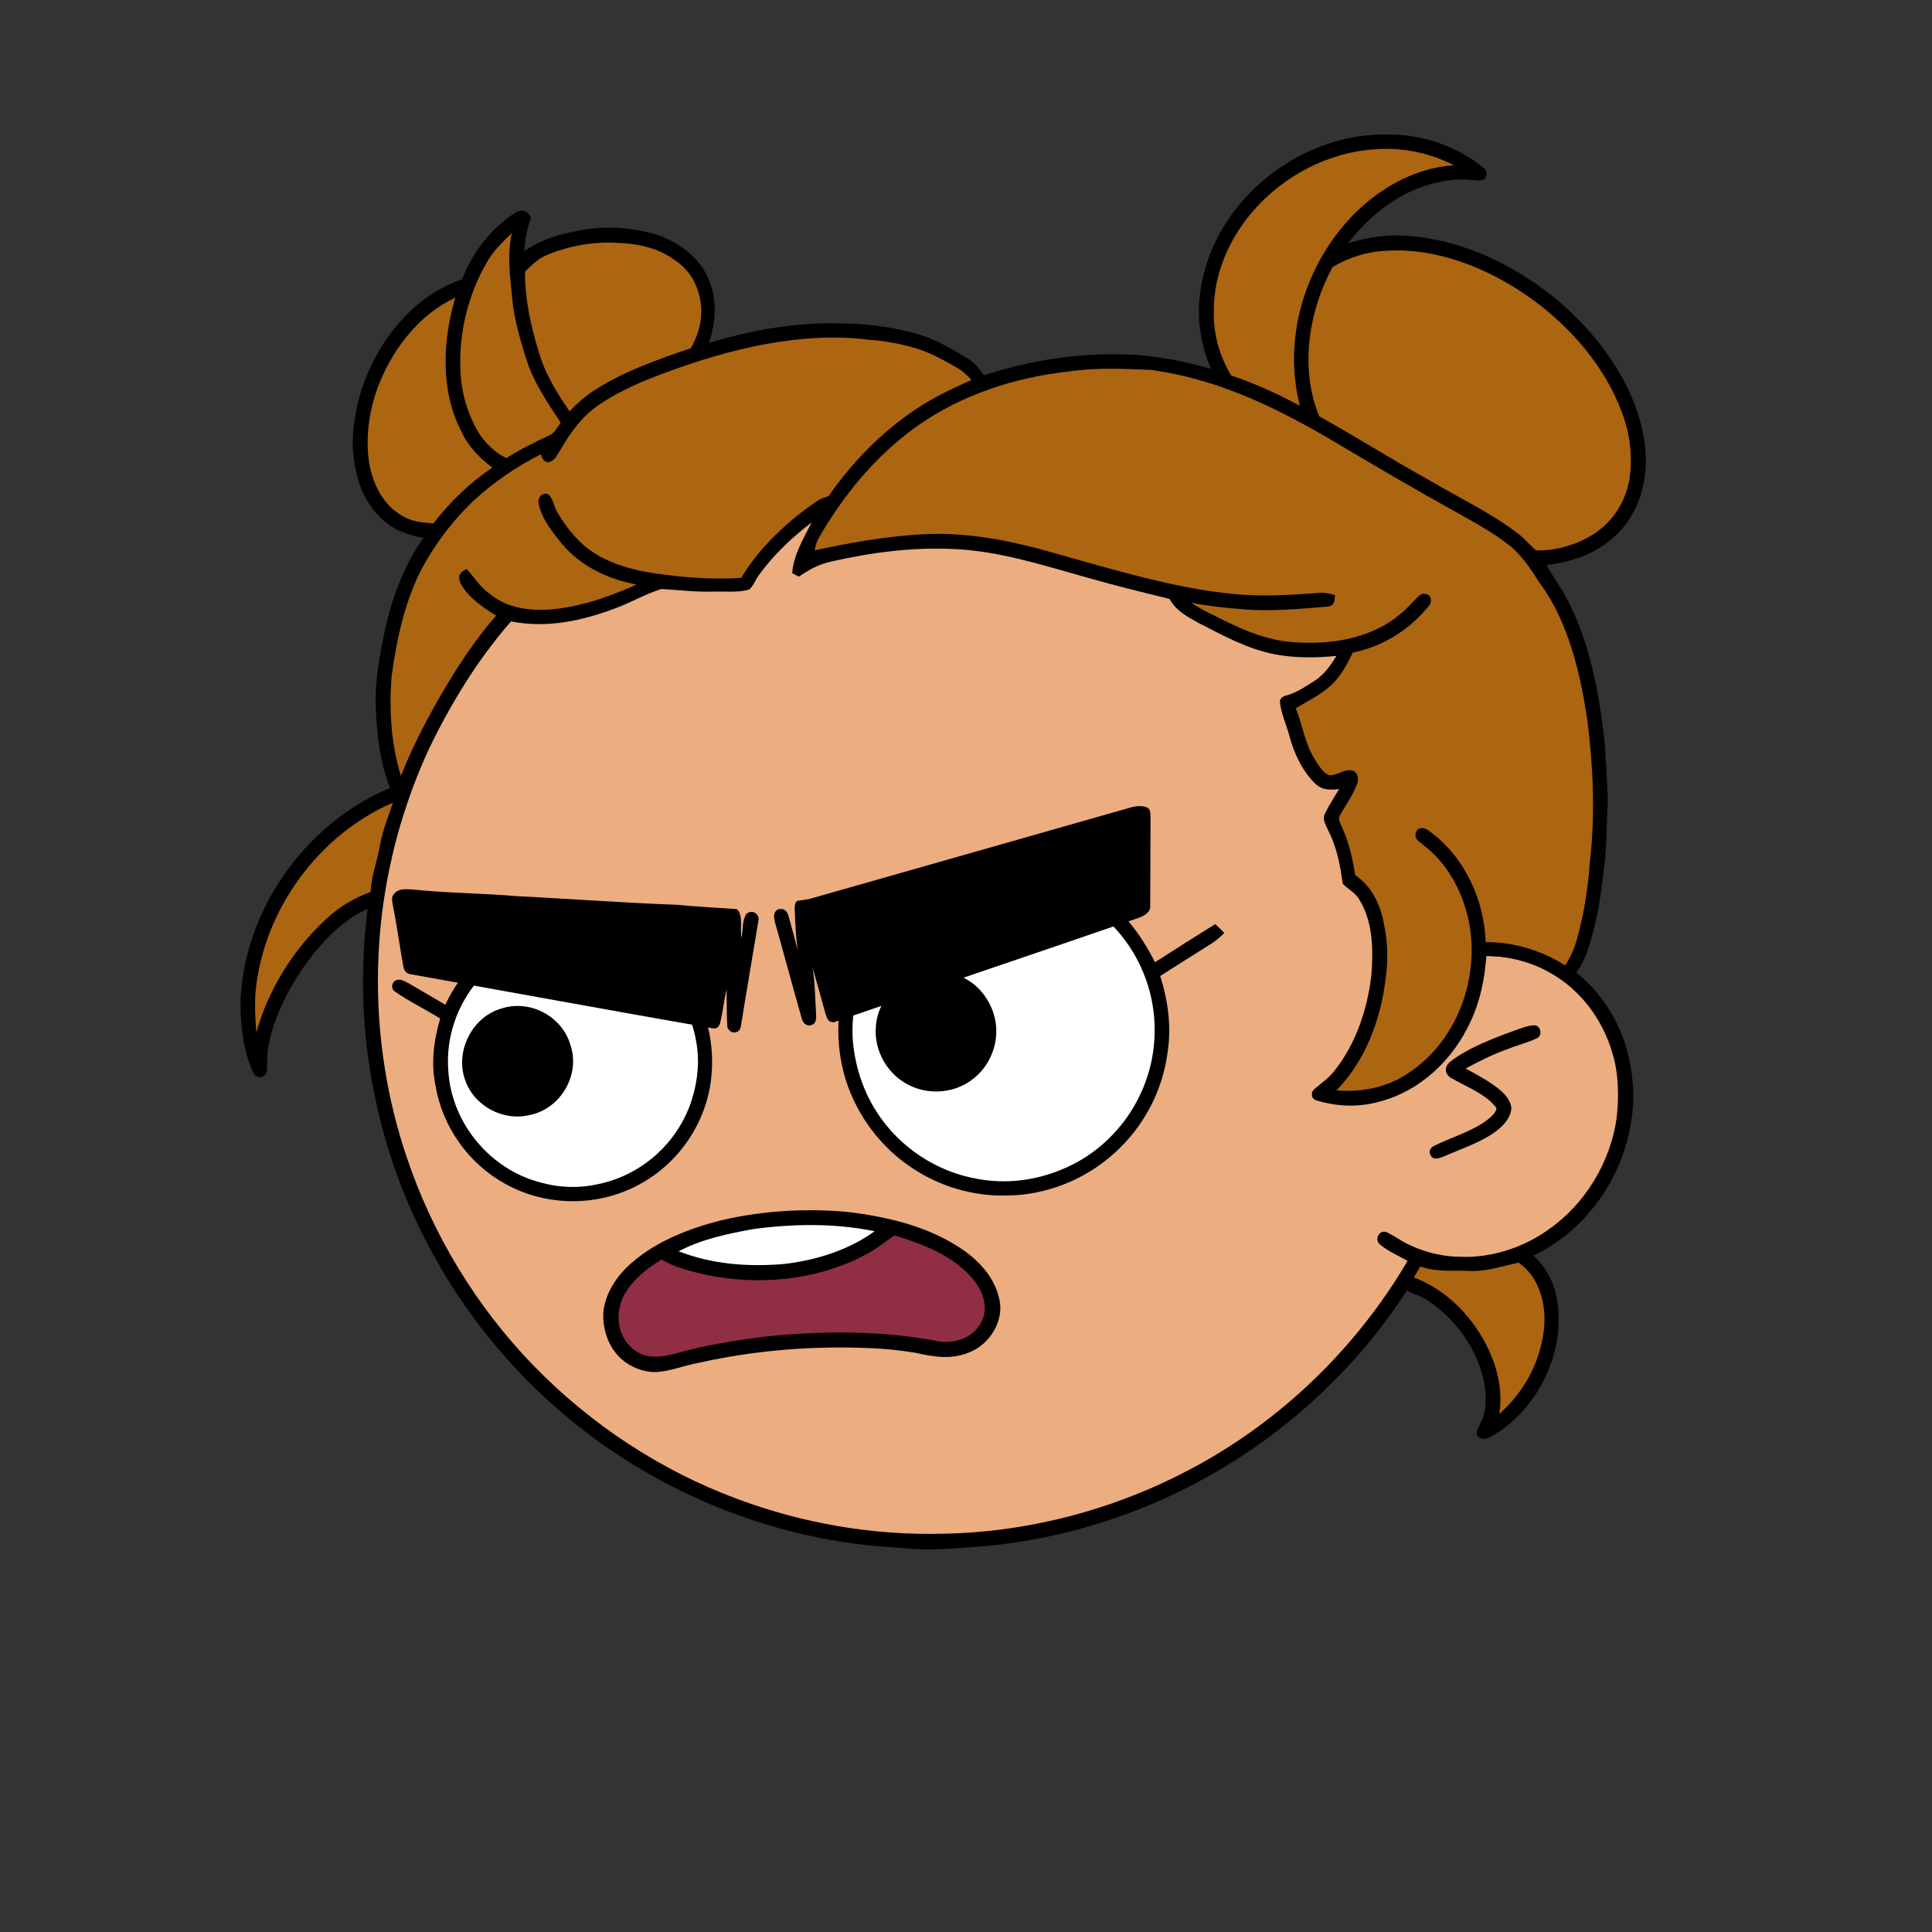 <svg width="40" height="40" viewBox="0 0 40 40" fill="none" xmlns="http://www.w3.org/2000/svg">
<rect x="0" y="0" width="40" height="40" fill="#333333" stroke="none"/>
<g clip-path="url(#clip0_7_148)">
<mask id="mask0_7_148" style="mask-type:luminance" maskUnits="userSpaceOnUse" x="0" y="0" width="40" height="40">
<path d="M40 0H0V40H40V0Z" fill="white"/>
</mask>
<g mask="url(#mask0_7_148)">
<path d="M20.788 8.654C22.773 8.911 24.683 9.685 26.289 10.879C26.612 11.133 26.944 11.368 27.235 11.662C28.483 12.816 29.478 14.235 30.129 15.806C30.62 16.977 30.902 18.223 31.003 19.488C31.35 19.531 31.688 19.601 32.006 19.751C32.822 20.114 33.428 20.85 33.675 21.704C33.813 22.206 33.861 22.741 33.765 23.255C33.609 24.24 33.045 25.152 32.223 25.718C31.649 26.12 30.938 26.35 30.236 26.331C29.966 26.329 29.709 26.247 29.442 26.237C29.344 26.351 29.272 26.491 29.192 26.618C28.212 28.173 26.852 29.479 25.273 30.418C23.799 31.297 22.129 31.844 20.42 32.01C19.838 32.047 19.272 32.118 18.689 32.049C15.975 31.928 13.331 30.818 11.332 28.982C9.808 27.588 8.663 25.788 8.049 23.817C7.677 22.617 7.491 21.361 7.52 20.105C7.548 17.987 8.178 15.875 9.302 14.081C10.305 12.463 11.712 11.111 13.354 10.153C14.91 9.246 16.68 8.7 18.477 8.585C19.247 8.508 20.023 8.565 20.788 8.654V8.654Z" fill="black"/>
<path d="M19.055 8.875C21.599 8.802 24.164 9.646 26.184 11.191C26.528 11.404 26.799 11.689 27.096 11.959C28.373 13.147 29.363 14.634 29.979 16.265C30.369 17.294 30.602 18.375 30.691 19.471C30.224 19.51 29.78 19.594 29.358 19.806C29.244 19.86 29.259 20.066 29.394 20.081C29.517 20.093 29.656 20.002 29.774 19.965C30.542 19.683 31.418 19.737 32.125 20.159C32.739 20.514 33.179 21.112 33.379 21.789C33.515 22.222 33.52 22.703 33.471 23.151C33.34 24.062 32.823 24.922 32.068 25.451C31.244 26.046 30.117 26.219 29.185 25.776C29.018 25.701 28.873 25.588 28.708 25.511C28.553 25.454 28.452 25.658 28.566 25.761C28.733 25.905 28.952 25.998 29.144 26.105C28.087 27.898 26.548 29.396 24.713 30.382C23.128 31.238 21.33 31.722 19.527 31.754C18.077 31.792 16.623 31.542 15.264 31.034C13.673 30.444 12.228 29.489 11.046 28.273C9.856 27.046 8.95 25.55 8.41 23.928C7.625 21.585 7.628 18.993 8.425 16.653C9.005 14.918 10.014 13.335 11.331 12.066C12.889 10.557 14.882 9.518 17.007 9.091C17.679 8.959 18.369 8.868 19.055 8.875V8.875Z" fill="#ECAD80"/>
<path d="M31.76 21.228C31.898 21.223 31.941 21.428 31.831 21.49C31.638 21.586 31.421 21.635 31.221 21.718C30.915 21.825 30.628 21.968 30.345 22.123C30.57 22.246 30.81 22.372 31.012 22.531C31.148 22.64 31.267 22.759 31.292 22.94C31.278 23.129 31.149 23.284 31.006 23.396C30.698 23.641 30.275 23.773 29.915 23.935C29.823 23.968 29.682 24.039 29.621 23.921C29.567 23.83 29.618 23.758 29.703 23.718C30.052 23.545 30.483 23.423 30.795 23.185C30.867 23.125 30.973 23.041 30.984 22.942C30.771 22.647 30.332 22.491 30.027 22.308C29.904 22.217 29.907 22.085 30.019 21.986C30.401 21.69 30.91 21.5 31.361 21.336C31.488 21.292 31.625 21.234 31.76 21.228V21.228Z" fill="black"/>
<path d="M20.893 17.905C21.754 17.932 22.59 18.292 23.199 18.902C23.501 19.196 23.721 19.548 23.913 19.922C24.326 19.655 24.742 19.393 25.16 19.133C25.226 19.19 25.287 19.251 25.347 19.314C25.181 19.499 24.976 19.597 24.772 19.731C24.521 19.89 24.27 20.047 24.021 20.207C24.187 20.732 24.259 21.278 24.168 21.825C24.06 22.608 23.665 23.34 23.079 23.868C22.471 24.423 21.663 24.746 20.84 24.752C20.159 24.77 19.471 24.57 18.903 24.194C18.25 23.771 17.758 23.118 17.517 22.379C17.277 21.618 17.304 20.765 17.611 20.027C17.895 19.324 18.428 18.724 19.087 18.352C19.628 18.035 20.269 17.887 20.893 17.905V17.905Z" fill="black"/>
<path d="M20.382 18.229C21.151 18.136 21.918 18.314 22.555 18.756C23.209 19.201 23.677 19.904 23.839 20.678C23.976 21.327 23.904 22.018 23.625 22.622C23.304 23.337 22.698 23.929 21.967 24.219C21.431 24.441 20.835 24.515 20.262 24.412C19.401 24.272 18.61 23.749 18.144 23.011C17.85 22.551 17.686 22.017 17.652 21.472C17.62 20.713 17.875 19.942 18.356 19.354C18.854 18.736 19.596 18.327 20.382 18.229V18.229Z" fill="white"/>
<path d="M13.284 19.472C13.848 19.789 14.293 20.301 14.537 20.9C14.72 21.347 14.775 21.834 14.726 22.312C14.632 23.212 14.088 24.037 13.303 24.485C12.438 24.991 11.327 24.997 10.453 24.506C9.696 24.087 9.154 23.322 9.015 22.467C8.92 22 8.981 21.54 9.114 21.087C8.808 20.897 8.477 20.74 8.183 20.533C8.08 20.476 8.107 20.317 8.218 20.29C8.305 20.265 8.385 20.321 8.46 20.357C8.713 20.506 8.966 20.654 9.22 20.802C9.565 20.06 10.199 19.479 10.983 19.234C11.74 18.989 12.593 19.079 13.284 19.472V19.472Z" fill="black"/>
<path d="M11.405 19.438C12.194 19.292 13.029 19.54 13.616 20.086C14.144 20.571 14.45 21.279 14.452 21.995C14.443 22.418 14.335 22.844 14.133 23.216C13.769 23.889 13.102 24.382 12.35 24.523C11.926 24.614 11.498 24.581 11.085 24.452C10.083 24.143 9.337 23.204 9.281 22.153C9.229 21.482 9.463 20.803 9.903 20.294C10.287 19.847 10.825 19.543 11.405 19.438V19.438Z" fill="white"/>
<path d="M19.227 20.115C19.614 20.068 20.025 20.208 20.29 20.498C20.49 20.716 20.619 21.012 20.626 21.31C20.641 21.691 20.467 22.081 20.168 22.32C19.803 22.626 19.263 22.683 18.837 22.475C18.383 22.26 18.09 21.761 18.134 21.258C18.171 20.674 18.646 20.182 19.227 20.115V20.115ZM10.37 20.884C10.969 20.681 11.647 21.041 11.815 21.65C12.013 22.264 11.604 22.955 10.974 23.084C10.416 23.223 9.809 22.898 9.627 22.352C9.421 21.768 9.771 21.061 10.37 20.884V20.884Z" fill="black"/>
<path d="M23.755 16.72C23.839 16.773 23.812 16.87 23.82 16.955C23.817 17.55 23.818 18.146 23.814 18.742C23.831 18.886 23.687 18.963 23.572 19.004C21.473 19.726 19.366 20.435 17.27 21.163C17.137 21.173 17.121 21.071 17.086 20.971C17 20.656 16.912 20.342 16.823 20.028C16.873 20.33 16.874 20.64 16.894 20.945C16.893 21.021 16.918 21.152 16.842 21.2C16.74 21.273 16.628 21.207 16.601 21.093C16.41 20.425 16.232 19.751 16.041 19.082C16.02 18.986 16.007 18.877 16.112 18.826C16.223 18.8 16.291 18.85 16.322 18.954C16.389 19.193 16.456 19.432 16.515 19.673C16.477 19.398 16.466 19.122 16.454 18.845C16.453 18.779 16.446 18.649 16.541 18.646C16.618 18.633 16.697 18.626 16.773 18.608C18.938 17.992 21.097 17.378 23.262 16.76C23.433 16.714 23.578 16.65 23.755 16.72ZM8.556 18.418C9.272 18.491 9.993 18.494 10.709 18.554C11.813 18.609 12.919 18.694 14.023 18.733C14.432 18.774 14.843 18.792 15.254 18.822C15.399 18.936 15.31 19.246 15.354 19.416C15.383 19.26 15.363 19.053 15.455 18.92C15.568 18.825 15.721 18.911 15.704 19.054C15.581 19.791 15.454 20.531 15.336 21.268C15.294 21.422 15.101 21.403 15.058 21.26C15.044 21.002 15.047 20.741 15.044 20.482C14.99 20.707 14.966 20.938 14.914 21.163C14.891 21.249 14.852 21.312 14.751 21.289C12.679 20.928 10.583 20.542 8.511 20.172C8.413 20.161 8.363 20.095 8.349 20C8.273 19.582 8.218 19.159 8.133 18.741C8.121 18.651 8.094 18.576 8.162 18.501C8.274 18.381 8.41 18.413 8.556 18.418V18.418Z" fill="black"/>
<path d="M17.544 25.091C18.356 25.189 19.186 25.381 19.877 25.836C20.248 26.079 20.586 26.432 20.684 26.877C20.808 27.328 20.494 27.834 20.07 27.998C19.691 28.157 19.334 28.093 18.95 28.007C18.637 27.957 18.322 27.923 18.005 27.911C16.821 27.861 15.636 27.955 14.478 28.213C14.176 28.266 13.895 28.386 13.596 28.407C13.256 28.415 12.91 28.247 12.714 27.966C12.553 27.746 12.482 27.46 12.489 27.191C12.521 26.783 12.772 26.409 13.076 26.148C13.589 25.695 14.279 25.43 14.934 25.265C15.789 25.065 16.67 25.014 17.544 25.091V25.091Z" fill="black"/>
<path d="M18.109 25.491C17.57 25.884 16.886 26.095 16.229 26.17C15.488 26.232 14.75 26.178 14.051 25.907C14.517 25.658 15.072 25.542 15.588 25.448C16.431 25.335 17.271 25.322 18.109 25.491V25.491Z" fill="white"/>
<path d="M18.518 25.58C19.099 25.75 19.702 25.985 20.115 26.447C20.335 26.697 20.479 27.037 20.325 27.36C20.167 27.683 19.818 27.809 19.475 27.779C18.298 27.544 17.046 27.549 15.855 27.671C15.212 27.755 14.588 27.849 13.963 28.03C13.666 28.102 13.37 28.144 13.114 27.935C12.768 27.66 12.725 27.169 12.931 26.794C13.111 26.488 13.398 26.256 13.7 26.077C13.914 26.211 14.143 26.271 14.384 26.338C15.533 26.636 16.844 26.546 17.902 25.986C18.125 25.875 18.311 25.716 18.518 25.58V25.58Z" fill="#8F2E45"/>
<path d="M28.819 2.786C29.514 2.798 30.2 3.048 30.736 3.492C30.799 3.544 30.784 3.645 30.739 3.706C30.651 3.76 30.545 3.727 30.446 3.724C30.149 3.688 29.839 3.75 29.554 3.831C28.877 4.041 28.34 4.486 27.907 5.037C28.254 4.93 28.612 4.865 28.976 4.875C29.863 4.905 30.7 5.197 31.455 5.653C32.416 6.231 33.252 7.09 33.734 8.108C34.011 8.72 34.179 9.457 34.004 10.119C33.889 10.611 33.58 11.046 33.155 11.318C32.809 11.548 32.422 11.642 32.016 11.702C32.191 11.992 32.384 12.259 32.526 12.566C32.949 13.445 33.128 14.469 33.228 15.433C33.25 15.817 33.279 16.203 33.287 16.588C33.258 17.121 33.269 17.638 33.185 18.163C33.127 18.69 33.029 19.226 32.852 19.727C32.779 19.914 32.669 20.155 32.487 20.26C32.398 20.315 32.313 20.245 32.234 20.207C31.798 19.945 31.284 19.788 30.773 19.796C30.739 20.266 30.647 20.725 30.445 21.153C30.089 21.93 29.419 22.577 28.583 22.802C28.132 22.931 27.698 22.915 27.251 22.782C27.144 22.75 27.132 22.609 27.217 22.545C27.358 22.422 27.51 22.324 27.625 22.173C28.066 21.624 28.308 20.903 28.391 20.21C28.435 19.688 28.431 19.089 28.145 18.628C28.058 18.478 27.914 18.416 27.799 18.296C27.749 17.92 27.681 17.555 27.508 17.212C27.457 17.089 27.363 16.968 27.437 16.833C27.521 16.662 27.628 16.501 27.725 16.337C27.543 16.356 27.38 16.364 27.237 16.23C26.967 15.973 26.792 15.598 26.697 15.241C26.636 15.009 26.526 14.779 26.5 14.541C26.495 14.463 26.551 14.419 26.621 14.403C26.846 14.343 27.022 14.218 27.219 14.095C27.419 13.964 27.548 13.778 27.672 13.579C27.249 13.622 26.811 13.626 26.393 13.547C25.823 13.434 25.346 13.169 24.836 12.909C24.59 12.772 24.357 12.656 24.213 12.4C23.647 12.261 23.082 12.123 22.522 11.962C21.598 11.707 20.704 11.407 19.738 11.367C18.892 11.325 18.031 11.439 17.207 11.627C16.959 11.68 16.747 11.794 16.542 11.939L16.402 11.867C16.423 11.501 16.641 11.139 16.804 10.817C16.402 11.122 16.023 11.481 15.724 11.89C15.649 11.987 15.603 12.123 15.514 12.204C15.277 12.276 14.998 12.239 14.751 12.249C14.397 12.258 14.049 12.216 13.697 12.194C13.372 12.292 13.068 12.472 12.749 12.591C12.047 12.856 11.328 13.011 10.579 12.866C10.386 13.07 10.21 13.283 10.048 13.513C9.638 14.1 9.27 14.715 8.951 15.356C8.632 15.962 8.434 16.596 8.221 17.244C8.149 17.498 8.119 17.762 8.047 18.017C7.988 18.224 7.98 18.438 7.941 18.649C7.824 18.773 7.599 18.804 7.451 18.895C7.022 19.134 6.657 19.518 6.366 19.91C5.998 20.415 5.691 21.003 5.565 21.618C5.521 21.816 5.539 22.011 5.521 22.21C5.452 22.324 5.306 22.337 5.243 22.21C5.045 21.774 4.98 21.264 4.979 20.787C5.02 18.873 6.318 17.047 8.076 16.313C7.868 15.786 7.8 15.208 7.781 14.646C7.756 14.088 7.865 13.56 7.975 13.017C8.128 12.348 8.369 11.703 8.763 11.137C8.426 11.079 8.115 10.96 7.871 10.711C7.466 10.313 7.336 9.79 7.303 9.239C7.298 8.443 7.557 7.665 8.009 7.012C8.396 6.454 8.915 6.003 9.566 5.785C9.791 5.214 10.165 4.721 10.687 4.393C10.832 4.325 10.924 4.369 10.994 4.507C10.91 4.74 10.869 4.954 10.856 5.202C11.174 4.975 11.535 4.862 11.914 4.788C12.469 4.667 13.069 4.697 13.612 4.863C14.042 5.012 14.481 5.328 14.66 5.76C14.856 6.169 14.827 6.682 14.675 7.1C15.545 6.838 16.465 6.67 17.375 6.696C17.911 6.697 18.453 6.762 18.969 6.909C19.332 7.006 19.68 7.207 20 7.401C20.159 7.494 20.272 7.618 20.372 7.771C21.367 7.442 22.417 7.292 23.465 7.345C24.007 7.376 24.548 7.489 25.07 7.635C24.98 7.415 24.907 7.191 24.868 6.955C24.749 6.343 24.865 5.681 25.114 5.115C25.739 3.698 27.266 2.719 28.819 2.786V2.786Z" fill="black"/>
<path d="M30.1 3.421C29.258 3.477 28.475 3.941 27.917 4.557C26.987 5.582 26.564 7.048 26.913 8.401C26.457 8.156 25.981 7.938 25.49 7.775C25.252 7.378 25.12 6.921 25.131 6.457C25.12 5.676 25.456 4.92 25.968 4.342C26.592 3.634 27.505 3.154 28.451 3.093C29.02 3.043 29.592 3.16 30.1 3.421V3.421ZM10.597 4.827C10.5 5.267 10.557 5.692 10.6 6.132C10.636 6.57 10.761 7.012 10.895 7.428C11.037 7.899 11.339 8.342 11.609 8.751C11.542 8.836 11.482 8.969 11.379 9.012C11.072 9.153 10.771 9.303 10.485 9.485C10.26 9.378 10.085 9.208 9.941 9.008C9.679 8.591 9.538 8.104 9.531 7.612C9.504 6.866 9.698 6.097 10.069 5.449C10.204 5.205 10.397 5.018 10.597 4.827Z" fill="#AC6511"/>
<path d="M12.756 5.028C13.197 5.038 13.622 5.127 13.982 5.393C14.23 5.56 14.395 5.802 14.471 6.089C14.58 6.476 14.499 6.868 14.302 7.21C13.647 7.433 12.943 7.677 12.357 8.048C12.145 8.176 11.962 8.338 11.791 8.516C11.541 8.149 11.292 7.751 11.166 7.322C10.991 6.767 10.869 6.208 10.869 5.623C11.013 5.492 11.13 5.359 11.315 5.283C11.769 5.092 12.264 5.001 12.756 5.028V5.028ZM31.681 6.167C32.506 6.757 33.22 7.573 33.577 8.53C33.741 8.955 33.802 9.417 33.744 9.869C33.68 10.349 33.407 10.794 32.997 11.056C32.653 11.278 32.213 11.406 31.803 11.396C31.67 11.284 31.565 11.145 31.422 11.043C30.872 10.618 30.216 10.312 29.617 9.957C28.841 9.527 28.09 9.052 27.314 8.62C26.905 7.638 27.092 6.444 27.59 5.527C27.933 5.328 28.306 5.207 28.704 5.192C29.752 5.121 30.841 5.567 31.681 6.167ZM9.428 6.159C9.164 7.044 9.113 8.09 9.551 8.929C9.69 9.24 9.924 9.479 10.195 9.68C9.723 9.997 9.32 10.39 8.972 10.838C8.742 10.817 8.526 10.803 8.324 10.678C7.925 10.449 7.728 10.032 7.644 9.595C7.535 8.877 7.706 8.154 8.049 7.522C8.332 7.006 8.756 6.519 9.28 6.238C9.33 6.212 9.378 6.185 9.428 6.159V6.159ZM18.003 7.036C18.324 7.055 18.64 7.117 18.947 7.207C19.243 7.29 19.53 7.454 19.797 7.604C19.921 7.672 20.02 7.765 20.116 7.867C19.719 8.041 19.33 8.228 18.968 8.469C18.247 8.948 17.647 9.567 17.152 10.274C17.062 10.302 16.976 10.33 16.9 10.386C16.295 10.8 15.725 11.333 15.346 11.965C14.852 11.992 14.352 11.975 13.861 11.91C13.348 11.856 12.793 11.748 12.347 11.477C12.007 11.277 11.739 10.948 11.542 10.61C11.468 10.496 11.454 10.304 11.339 10.229C11.211 10.187 11.125 10.316 11.153 10.434C11.216 10.738 11.439 11.021 11.632 11.257C12.026 11.728 12.586 11.989 13.18 12.104C12.568 12.373 11.961 12.588 11.287 12.626C10.869 12.638 10.456 12.562 10.129 12.287C9.933 12.148 9.821 11.952 9.662 11.78C9.527 11.846 9.475 11.908 9.527 12.062C9.674 12.355 9.998 12.578 10.272 12.745C9.969 13.092 9.7 13.471 9.45 13.859C9.013 14.557 8.605 15.297 8.3 16.062C8.096 15.398 8.055 14.705 8.106 14.015C8.209 13.257 8.361 12.534 8.697 11.841C8.976 11.307 9.338 10.82 9.769 10.399C10.197 10.002 10.675 9.669 11.196 9.406C11.228 9.487 11.243 9.541 11.332 9.571C11.482 9.558 11.52 9.443 11.591 9.334C11.807 8.957 12.051 8.616 12.415 8.371C12.836 8.086 13.32 7.883 13.795 7.709C15.11 7.222 16.596 6.855 18.003 7.036V7.036Z" fill="#AC6511"/>
<path d="M22.153 7.688C22.715 7.606 23.268 7.636 23.832 7.658C25.191 7.846 26.372 8.412 27.543 9.096C28.423 9.62 29.308 10.14 30.204 10.634C30.574 10.844 30.932 11.037 31.267 11.305C31.515 11.503 31.701 11.801 31.874 12.063C32.472 12.87 32.716 13.93 32.864 14.906C32.985 15.876 33.029 16.847 32.92 17.82C32.886 18.249 32.834 18.687 32.734 19.106C32.663 19.42 32.589 19.719 32.404 19.987C31.918 19.679 31.337 19.499 30.76 19.507C30.727 18.616 30.313 17.718 29.576 17.195C29.493 17.125 29.345 17.118 29.313 17.241C29.276 17.381 29.393 17.423 29.478 17.502C29.929 17.846 30.229 18.366 30.371 18.909C30.691 20.116 30.214 21.53 29.155 22.22C28.709 22.517 28.201 22.618 27.67 22.575C28.271 21.96 28.588 21.105 28.688 20.262C28.741 19.895 28.733 19.522 28.659 19.159C28.585 18.745 28.415 18.361 28.057 18.117C28.003 17.767 27.927 17.428 27.775 17.106C27.748 17.027 27.692 16.959 27.744 16.878C27.864 16.661 28.034 16.434 28.108 16.195C28.133 16.096 28.095 15.966 27.98 15.949C27.824 15.922 27.666 16.067 27.515 16.05C27.395 15.999 27.308 15.857 27.24 15.751C27.018 15.409 26.979 15.053 26.829 14.663C27.102 14.497 27.435 14.342 27.644 14.099C27.803 13.924 27.904 13.723 28.007 13.512C28.639 13.382 29.189 13.035 29.592 12.534C29.66 12.445 29.628 12.297 29.501 12.296C29.401 12.279 29.346 12.374 29.282 12.432C29.066 12.665 28.833 12.869 28.544 13.006C27.95 13.3 27.264 13.351 26.613 13.28C25.992 13.194 25.49 12.92 24.94 12.645C24.843 12.594 24.75 12.536 24.657 12.477C25.009 12.548 25.364 12.585 25.721 12.613C26.305 12.665 26.902 12.607 27.484 12.559C27.636 12.54 27.628 12.448 27.639 12.32C27.524 12.288 27.416 12.262 27.294 12.277C26.698 12.321 26.106 12.357 25.509 12.295C24.297 12.175 23.053 11.793 21.879 11.466C20.951 11.197 20.028 11.004 19.055 11.064C18.321 11.109 17.586 11.239 16.868 11.394C16.884 11.3 16.907 11.213 16.956 11.13C17.472 10.236 18.128 9.442 18.968 8.835C19.912 8.168 21.011 7.812 22.153 7.688V7.688ZM8.134 16.62C8.044 16.909 7.921 17.177 7.872 17.479C7.817 17.814 7.688 18.122 7.675 18.466C7.329 18.592 7.017 18.779 6.748 19.032C6.07 19.66 5.556 20.486 5.308 21.375C5.283 21.091 5.27 20.809 5.292 20.524C5.455 18.85 6.587 17.285 8.134 16.62V16.62Z" fill="#AC6511"/>
<path d="M29.684 25.988C29.916 26.031 30.16 26.016 30.394 26.029C30.728 26.045 31.026 25.958 31.344 25.872C31.436 25.846 31.506 25.839 31.592 25.889C31.808 26.009 31.976 26.226 32.087 26.444C32.287 26.846 32.296 27.291 32.242 27.728C32.105 28.537 31.61 29.325 30.888 29.732C30.772 29.797 30.679 29.824 30.576 29.719C30.554 29.583 30.682 29.448 30.717 29.317C30.775 29.092 30.767 28.846 30.728 28.619C30.584 27.932 30.145 27.307 29.557 26.925C29.318 26.758 29.058 26.777 28.898 26.508C29.031 26.314 29.139 26.103 29.273 25.91C29.397 25.848 29.556 25.965 29.684 25.988V25.988Z" fill="black"/>
<path d="M31.441 26.143C31.889 26.444 32.028 27.054 31.961 27.56C31.877 28.229 31.545 28.829 31.041 29.274C31.129 28.723 30.964 28.162 30.687 27.688C30.366 27.142 29.872 26.671 29.272 26.449C29.317 26.373 29.362 26.297 29.406 26.221C29.753 26.343 30.088 26.297 30.446 26.314C30.8 26.326 31.102 26.211 31.441 26.143V26.143Z" fill="#AC6511"/>
</g>
</g>
<defs>
<clipPath id="clip0_7_148">
<rect width="40" height="40" fill="white"/>
</clipPath>
</defs>
</svg>
